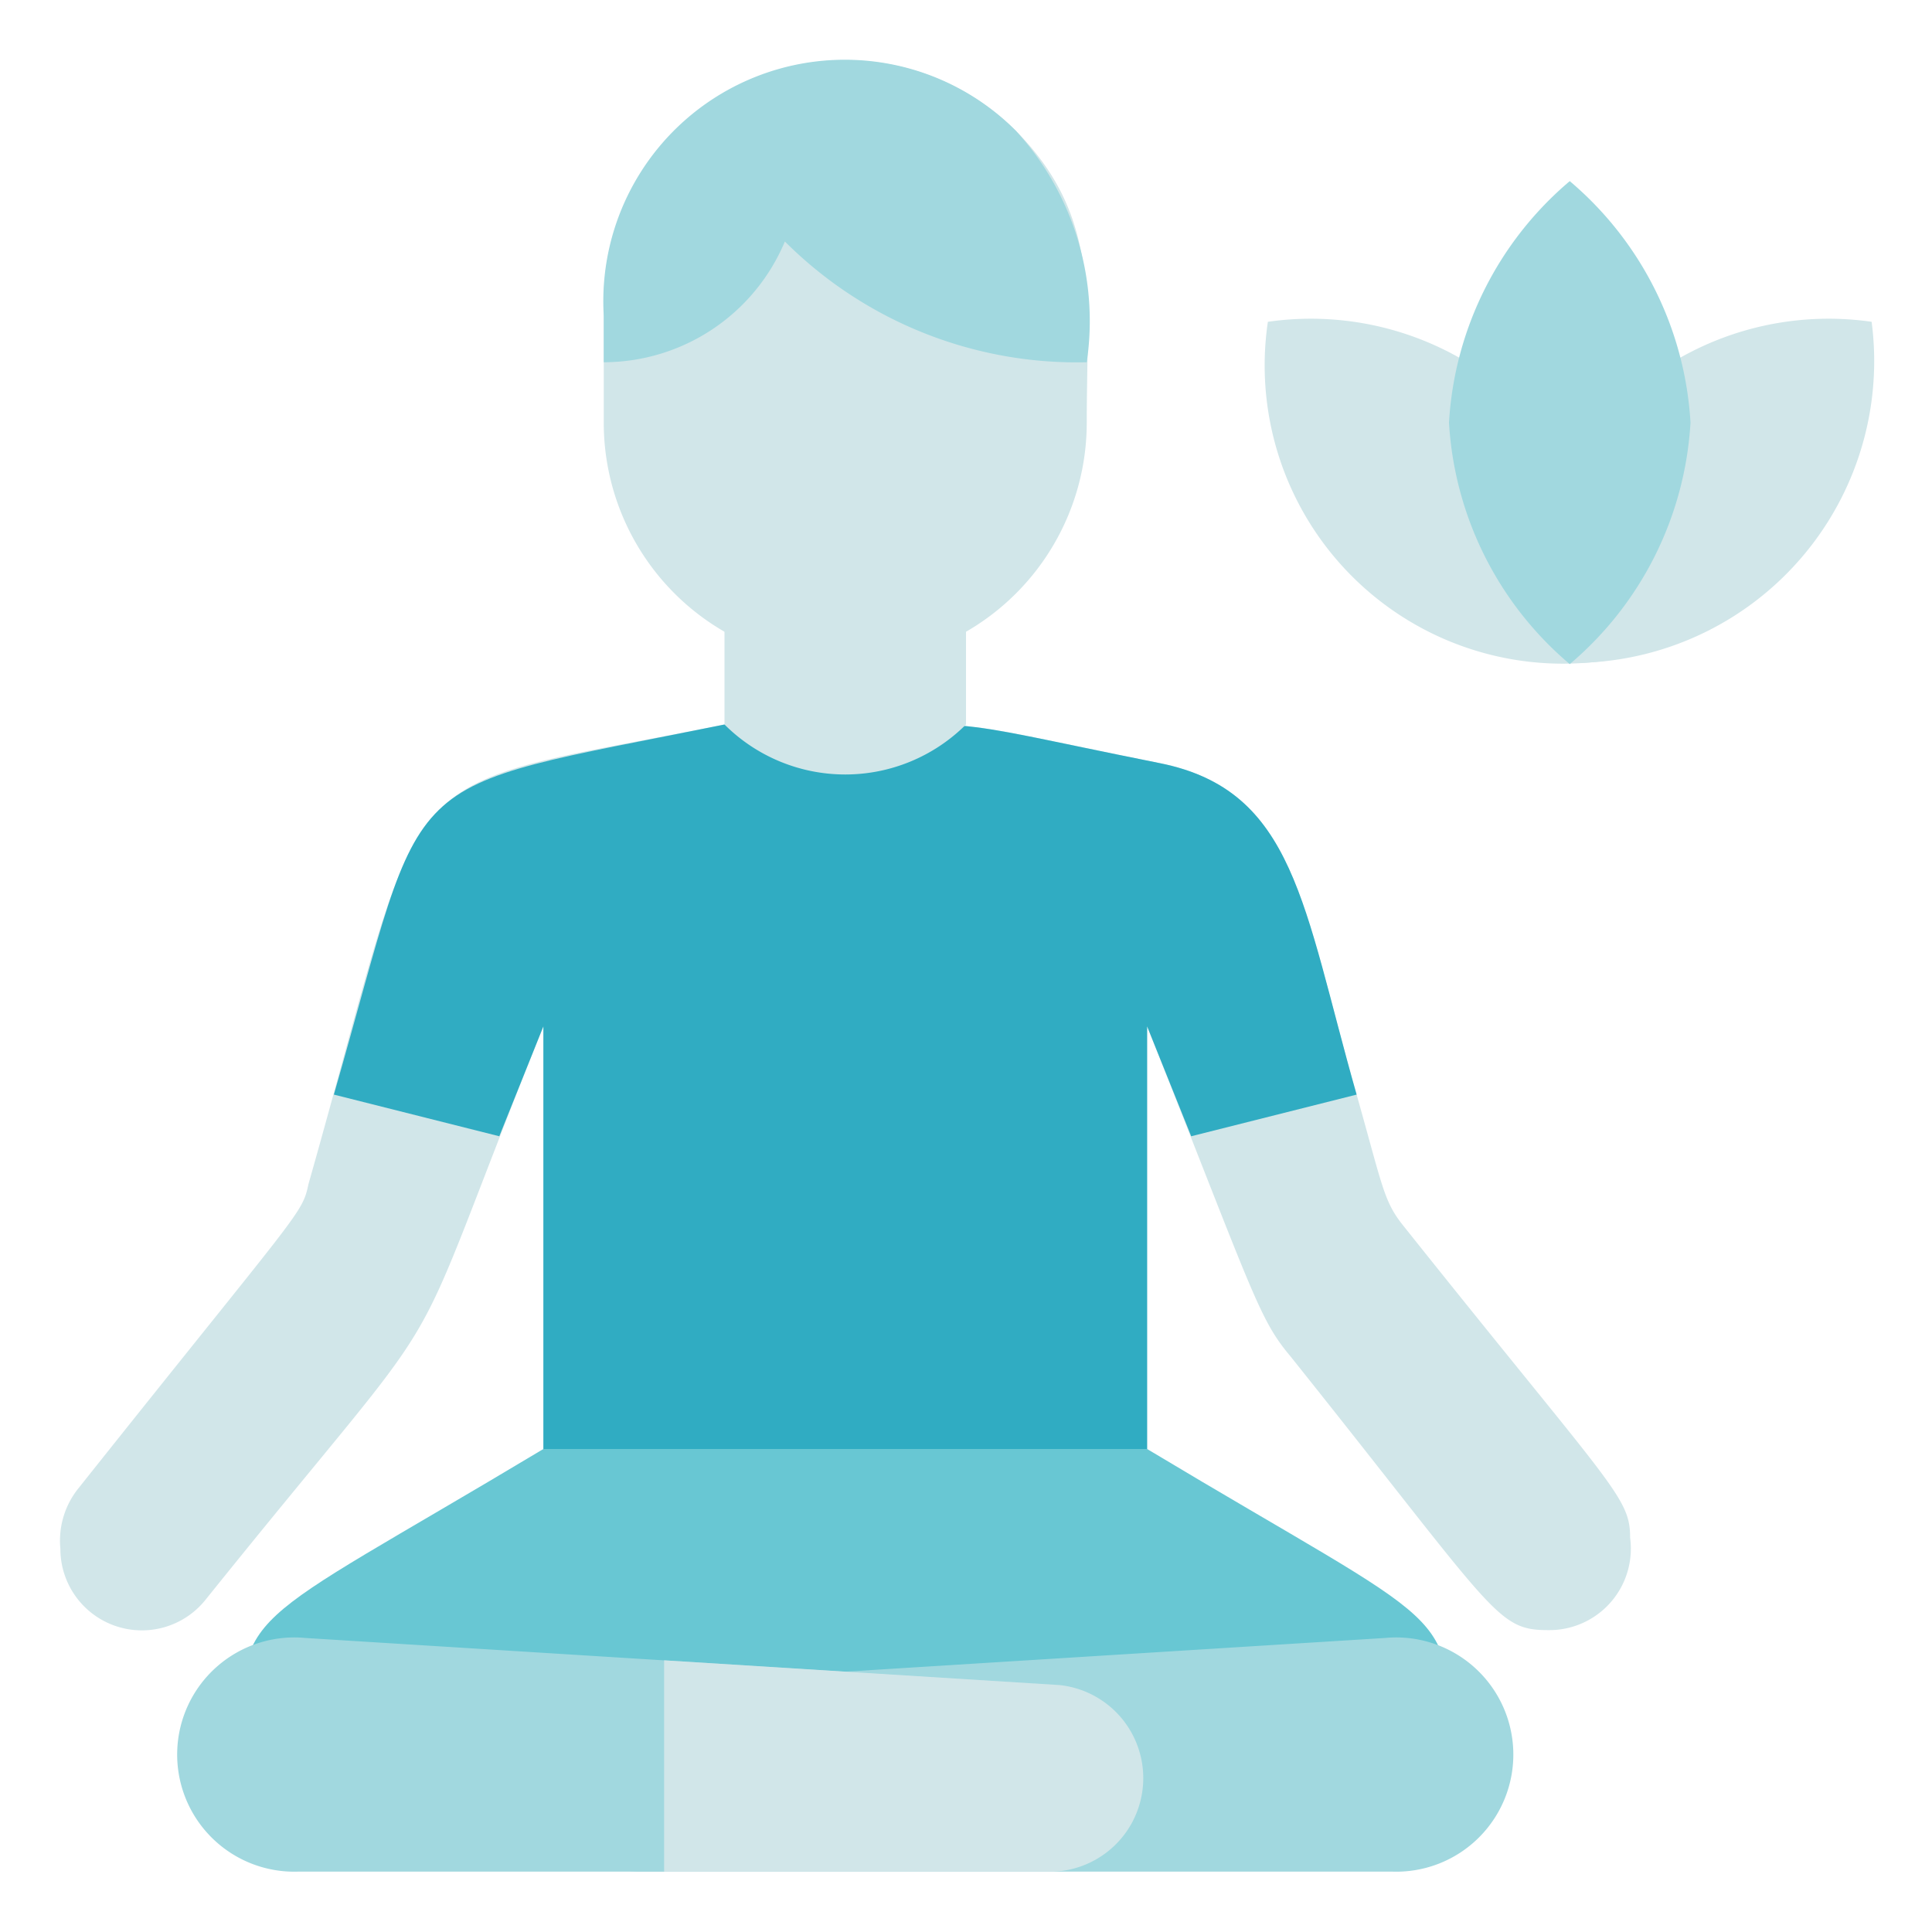 <svg xmlns="http://www.w3.org/2000/svg" viewBox="0 0 32 32"><defs><style>.cls-1{fill:#68c7d3;}.cls-2{fill:#a1d8df;}.cls-3{fill:#d1e6e9;}.cls-4{fill:#30acc2;}</style></defs><title>Meditate</title><g id="Meditate"><path class="cls-1" d="M24,29H4c0-2.41-.12-1.93,5-5H19C24.15,27.09,24,26.58,24,29Z"/><path class="cls-2" d="M23.06,31H10.55a1.55,1.55,0,0,1-.1-3.09l12.49-.78A1.94,1.94,0,1,1,23.06,31Z"/><path class="cls-2" d="M17.45,31H4.94a1.94,1.94,0,1,1,.12-3.87l12.49.78A1.55,1.55,0,0,1,17.45,31Z"/><path class="cls-3" d="M17.45,31H11V27.5l6.55.41A1.55,1.55,0,0,1,17.45,31Z"/><path class="cls-3" d="M18,7a4,4,0,0,1-8,0V5a4,4,0,0,1,6.83-2.83C18.23,3.59,18,5,18,7Z"/><path class="cls-3" d="M27,25.47A1.35,1.35,0,0,1,25.65,27c-.87,0-.86-.26-4.28-4.54-.52-.62-.6-1-2.37-5.46v7H9V17c-2.51,6.26-1.18,4-5.59,9.49A1.35,1.35,0,0,1,1,25.65a1.38,1.38,0,0,1,.3-1C5,20,5,20.12,5.11,19.61,7.17,12.35,6.29,13.14,12,12c4.8,0,3.17-.17,7.21.64,2.24.45,2.37,2.39,3.26,5.49.44,1.56.45,1.77.78,2.18C26.71,24.65,27,24.79,27,25.47Z"/><path class="cls-4" d="M22.47,18.13l-2.74.69L19,17v7H9V17l-.73,1.82-2.74-.69c1.59-5.53.89-5,6.47-6.13,4.8,0,3.17-.17,7.21.64C21.45,13.09,21.58,15,22.47,18.13Z"/><path class="cls-3" d="M16,12a2.83,2.83,0,0,1-4,0V8h4Z"/><path class="cls-3" d="M26.67,10.93A4.94,4.94,0,0,1,21,5.33,5,5,0,0,1,26.67,10.93Z"/><path class="cls-3" d="M25.33,10.93A5,5,0,0,1,31,5.33,5,5,0,0,1,25.33,10.93Z"/><path class="cls-2" d="M28,7a5.67,5.67,0,0,1-2,4,5.67,5.67,0,0,1-2-4,5.67,5.67,0,0,1,2-4A5.67,5.67,0,0,1,28,7Z"/><path class="cls-2" d="M18,6a6.84,6.84,0,0,1-5-2,3.26,3.26,0,0,1-3,2V5.23a4,4,0,0,1,6.83-3.06A4.67,4.67,0,0,1,18,6Z"/></g></svg>